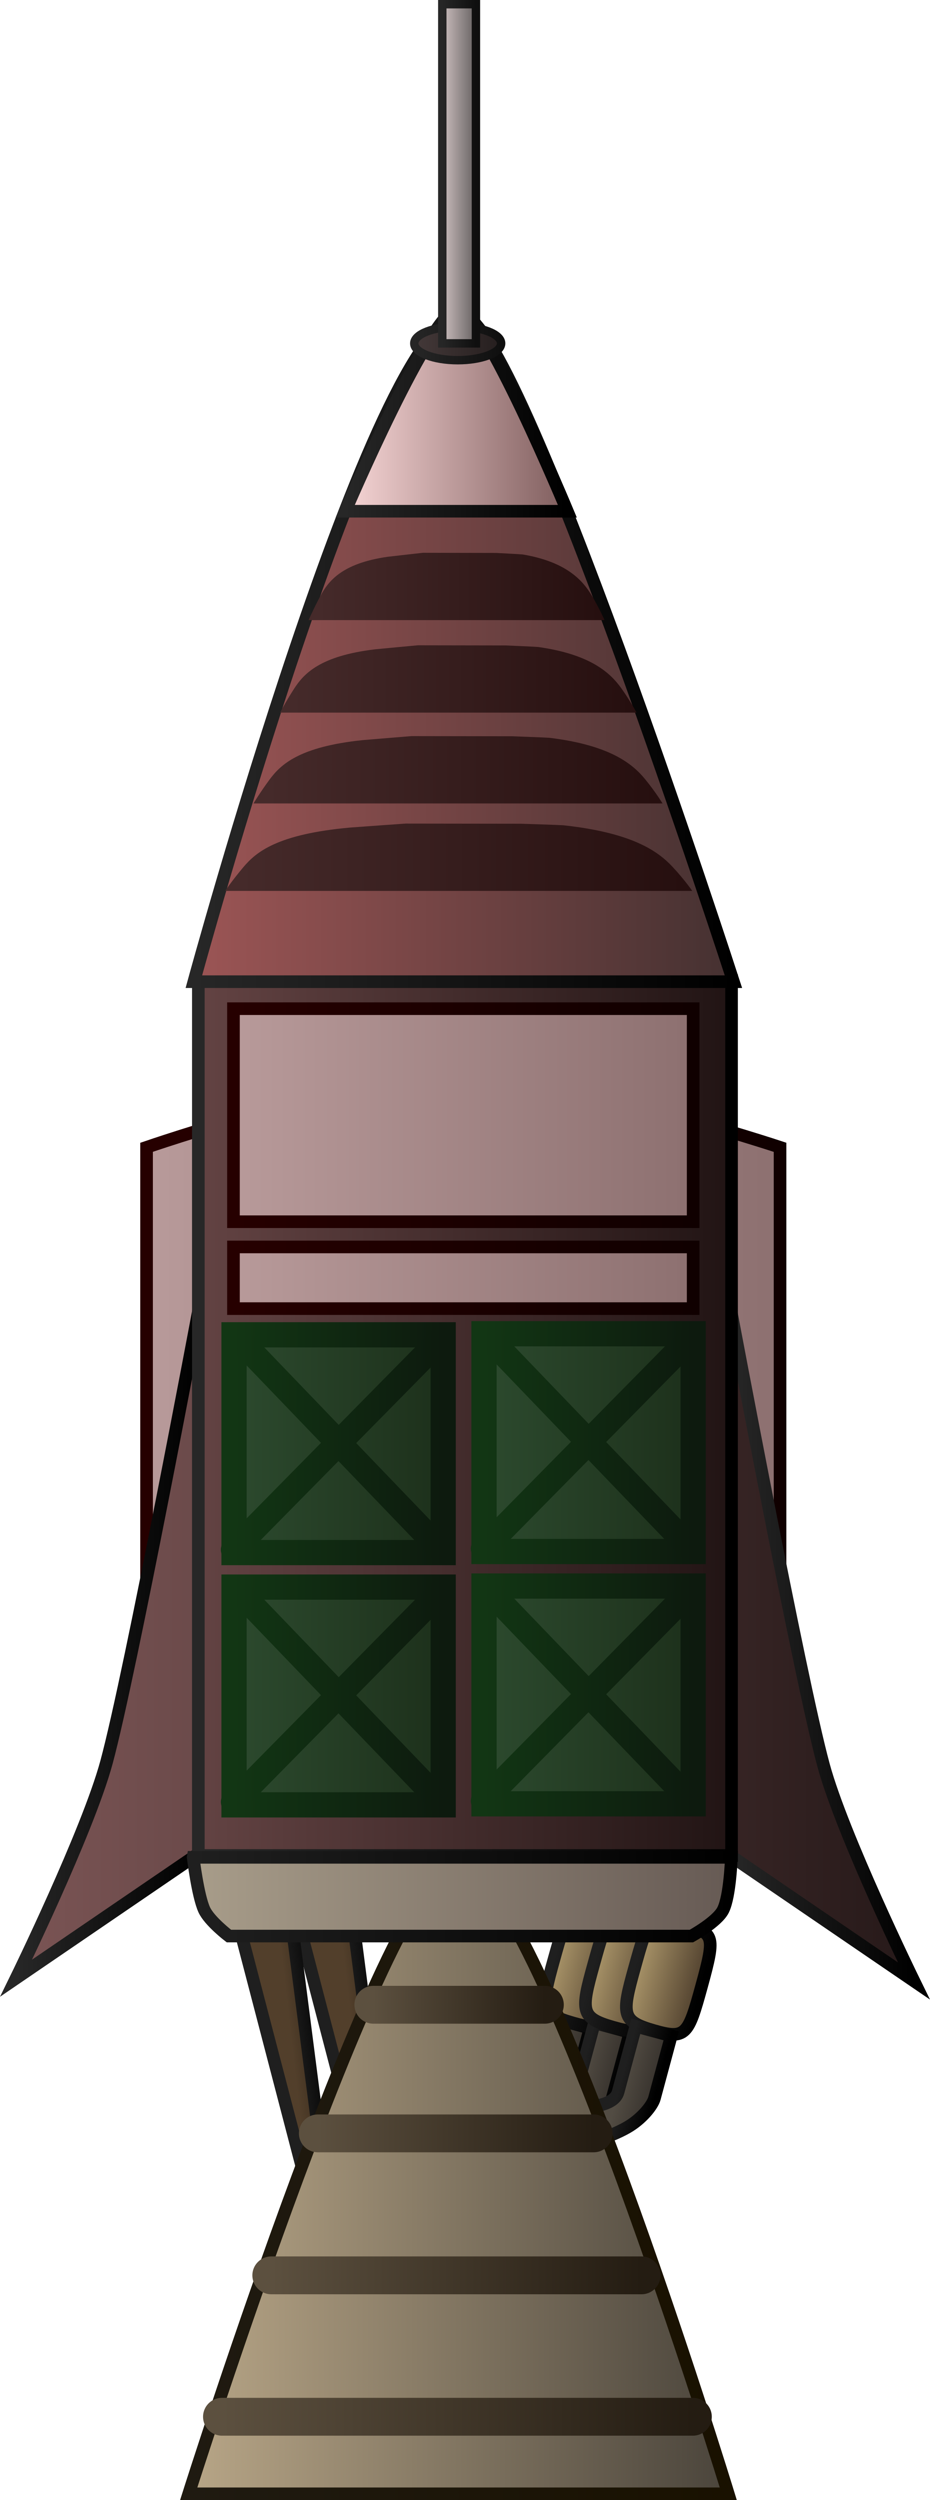 <svg version="1.1" xmlns="http://www.w3.org/2000/svg" xmlns:xlink="http://www.w3.org/1999/xlink" width="110.596" height="297.297" viewBox="0,0,110.596,297.297"><defs><linearGradient x1="202.333" y1="150.992" x2="277.667" y2="150.992" gradientUnits="userSpaceOnUse" id="color-1"><stop offset="0" stop-color="#b89a9a"/><stop offset="1" stop-color="#8d7070"/></linearGradient><linearGradient x1="202.333" y1="150.992" x2="277.667" y2="150.992" gradientUnits="userSpaceOnUse" id="color-2"><stop offset="0" stop-color="#260000"/><stop offset="1" stop-color="#100000"/></linearGradient><linearGradient x1="271.823" y1="177.501" x2="303.629" y2="177.501" gradientUnits="userSpaceOnUse" id="color-3"><stop offset="0" stop-color="#362424"/><stop offset="1" stop-color="#1f1414"/></linearGradient><linearGradient x1="271.823" y1="178.594" x2="293.578" y2="178.594" gradientUnits="userSpaceOnUse" id="color-4"><stop offset="0" stop-color="#272727"/><stop offset="1" stop-color="#000000"/></linearGradient><linearGradient x1="208.578" y1="177.168" x2="176.772" y2="177.168" gradientUnits="userSpaceOnUse" id="color-5"><stop offset="0" stop-color="#6b4a4a"/><stop offset="1" stop-color="#825959"/></linearGradient><linearGradient x1="186.823" y1="178.261" x2="208.578" y2="178.261" gradientUnits="userSpaceOnUse" id="color-6"><stop offset="0" stop-color="#272727"/><stop offset="1" stop-color="#000000"/></linearGradient><linearGradient x1="208.49" y1="151.511" x2="271.899" y2="151.511" gradientUnits="userSpaceOnUse" id="color-7"><stop offset="0" stop-color="#634343"/><stop offset="1" stop-color="#211414"/></linearGradient><linearGradient x1="208.49" y1="151.511" x2="271.899" y2="151.511" gradientUnits="userSpaceOnUse" id="color-8"><stop offset="0" stop-color="#272727"/><stop offset="1" stop-color="#000000"/></linearGradient><linearGradient x1="212.667" y1="115.5" x2="267.333" y2="115.5" gradientUnits="userSpaceOnUse" id="color-9"><stop offset="0" stop-color="#b89a9a"/><stop offset="1" stop-color="#8d7070"/></linearGradient><linearGradient x1="212.667" y1="115.5" x2="267.333" y2="115.5" gradientUnits="userSpaceOnUse" id="color-10"><stop offset="0" stop-color="#260000"/><stop offset="1" stop-color="#100000"/></linearGradient><linearGradient x1="212.667" y1="134.833" x2="267.333" y2="134.833" gradientUnits="userSpaceOnUse" id="color-11"><stop offset="0" stop-color="#b89a9a"/><stop offset="1" stop-color="#8d7070"/></linearGradient><linearGradient x1="212.667" y1="134.833" x2="267.333" y2="134.833" gradientUnits="userSpaceOnUse" id="color-12"><stop offset="0" stop-color="#260000"/><stop offset="1" stop-color="#100000"/></linearGradient><linearGradient x1="242.461" y1="154.437" x2="267.332" y2="154.437" gradientUnits="userSpaceOnUse" id="color-13"><stop offset="0" stop-color="#2c4a2e"/><stop offset="1" stop-color="#1d301b"/></linearGradient><linearGradient x1="242.461" y1="154.437" x2="267.332" y2="154.437" gradientUnits="userSpaceOnUse" id="color-14"><stop offset="0" stop-color="#123614"/><stop offset="1" stop-color="#0d1a0e"/></linearGradient><linearGradient x1="242.394" y1="154.446" x2="267.208" y2="154.446" gradientUnits="userSpaceOnUse" id="color-15"><stop offset="0" stop-color="#123614"/><stop offset="1" stop-color="#0d1a0e"/></linearGradient><linearGradient x1="242.394" y1="154.257" x2="267.208" y2="154.257" gradientUnits="userSpaceOnUse" id="color-16"><stop offset="0" stop-color="#123614"/><stop offset="1" stop-color="#0d1a0e"/></linearGradient><linearGradient x1="212.735" y1="154.563" x2="237.606" y2="154.563" gradientUnits="userSpaceOnUse" id="color-17"><stop offset="0" stop-color="#2c4a2e"/><stop offset="1" stop-color="#1d301b"/></linearGradient><linearGradient x1="212.735" y1="154.563" x2="237.606" y2="154.563" gradientUnits="userSpaceOnUse" id="color-18"><stop offset="0" stop-color="#123614"/><stop offset="1" stop-color="#0d1a0e"/></linearGradient><linearGradient x1="212.668" y1="154.572" x2="237.482" y2="154.572" gradientUnits="userSpaceOnUse" id="color-19"><stop offset="0" stop-color="#123614"/><stop offset="1" stop-color="#0d1a0e"/></linearGradient><linearGradient x1="212.668" y1="154.383" x2="237.482" y2="154.383" gradientUnits="userSpaceOnUse" id="color-20"><stop offset="0" stop-color="#123614"/><stop offset="1" stop-color="#0d1a0e"/></linearGradient><linearGradient x1="242.461" y1="184.437" x2="267.332" y2="184.437" gradientUnits="userSpaceOnUse" id="color-21"><stop offset="0" stop-color="#2c4a2e"/><stop offset="1" stop-color="#1d301b"/></linearGradient><linearGradient x1="242.461" y1="184.437" x2="267.332" y2="184.437" gradientUnits="userSpaceOnUse" id="color-22"><stop offset="0" stop-color="#123614"/><stop offset="1" stop-color="#0d1a0e"/></linearGradient><linearGradient x1="242.394" y1="184.446" x2="267.208" y2="184.446" gradientUnits="userSpaceOnUse" id="color-23"><stop offset="0" stop-color="#123614"/><stop offset="1" stop-color="#0d1a0e"/></linearGradient><linearGradient x1="242.394" y1="184.257" x2="267.208" y2="184.257" gradientUnits="userSpaceOnUse" id="color-24"><stop offset="0" stop-color="#123614"/><stop offset="1" stop-color="#0d1a0e"/></linearGradient><linearGradient x1="212.735" y1="184.563" x2="237.606" y2="184.563" gradientUnits="userSpaceOnUse" id="color-25"><stop offset="0" stop-color="#2c4a2e"/><stop offset="1" stop-color="#1d301b"/></linearGradient><linearGradient x1="212.735" y1="184.563" x2="237.606" y2="184.563" gradientUnits="userSpaceOnUse" id="color-26"><stop offset="0" stop-color="#123614"/><stop offset="1" stop-color="#0d1a0e"/></linearGradient><linearGradient x1="212.668" y1="184.572" x2="237.482" y2="184.572" gradientUnits="userSpaceOnUse" id="color-27"><stop offset="0" stop-color="#123614"/><stop offset="1" stop-color="#0d1a0e"/></linearGradient><linearGradient x1="212.668" y1="184.383" x2="237.482" y2="184.383" gradientUnits="userSpaceOnUse" id="color-28"><stop offset="0" stop-color="#123614"/><stop offset="1" stop-color="#0d1a0e"/></linearGradient><linearGradient x1="207.956" y1="67.537" x2="272.125" y2="67.537" gradientUnits="userSpaceOnUse" id="color-29"><stop offset="0" stop-color="#9c5555"/><stop offset="1" stop-color="#453131"/></linearGradient><linearGradient x1="207.956" y1="67.517" x2="272.125" y2="67.517" gradientUnits="userSpaceOnUse" id="color-30"><stop offset="0" stop-color="#272727"/><stop offset="1" stop-color="#000000"/></linearGradient><linearGradient x1="225.956" y1="39.622" x2="252.125" y2="39.622" gradientUnits="userSpaceOnUse" id="color-31"><stop offset="0" stop-color="#f7d6d6"/><stop offset="1" stop-color="#805e5e"/></linearGradient><linearGradient x1="225.956" y1="39.619" x2="252.125" y2="39.619" gradientUnits="userSpaceOnUse" id="color-32"><stop offset="0" stop-color="#272727"/><stop offset="1" stop-color="#000000"/></linearGradient><linearGradient x1="222.746" y1="52.525" x2="256.226" y2="52.525" gradientUnits="userSpaceOnUse" id="color-33"><stop offset="0" stop-color="#452a2a"/><stop offset="1" stop-color="#260f0f"/></linearGradient><linearGradient x1="219.587" y1="63.525" x2="259.912" y2="63.525" gradientUnits="userSpaceOnUse" id="color-34"><stop offset="0" stop-color="#452a2a"/><stop offset="1" stop-color="#260f0f"/></linearGradient><linearGradient x1="216.63" y1="74.325" x2="262.9" y2="74.325" gradientUnits="userSpaceOnUse" id="color-35"><stop offset="0" stop-color="#452a2a"/><stop offset="1" stop-color="#260f0f"/></linearGradient><linearGradient x1="213.48" y1="84.725" x2="266.323" y2="84.725" gradientUnits="userSpaceOnUse" id="color-36"><stop offset="0" stop-color="#452a2a"/><stop offset="1" stop-color="#260f0f"/></linearGradient><linearGradient x1="234.167" y1="23.722" x2="244.5" y2="23.722" gradientUnits="userSpaceOnUse" id="color-37"><stop offset="0" stop-color="#443939"/><stop offset="1" stop-color="#251e1e"/></linearGradient><linearGradient x1="234.167" y1="23.722" x2="244.5" y2="23.722" gradientUnits="userSpaceOnUse" id="color-38"><stop offset="0" stop-color="#262626"/><stop offset="1" stop-color="#0f0f0f"/></linearGradient><linearGradient x1="237.5" y1="3.556" x2="241.5" y2="3.556" gradientUnits="userSpaceOnUse" id="color-39"><stop offset="0" stop-color="#ccbebe"/><stop offset="1" stop-color="#656161"/></linearGradient><linearGradient x1="237.5" y1="3.556" x2="241.5" y2="3.556" gradientUnits="userSpaceOnUse" id="color-40"><stop offset="0" stop-color="#262626"/><stop offset="1" stop-color="#0f0f0f"/></linearGradient><linearGradient x1="249.088" y1="229.455" x2="253.305" y2="230.59" gradientUnits="userSpaceOnUse" id="color-41"><stop offset="0" stop-color="#524c43"/><stop offset="1" stop-color="#36312c"/></linearGradient><linearGradient x1="249.088" y1="229.455" x2="253.305" y2="230.59" gradientUnits="userSpaceOnUse" id="color-42"><stop offset="0" stop-color="#1f1f1f"/><stop offset="1" stop-color="#000000"/></linearGradient><linearGradient x1="250.74" y1="216.024" x2="258.721" y2="218.173" gradientUnits="userSpaceOnUse" id="color-43"><stop offset="0" stop-color="#ab966a"/><stop offset="1" stop-color="#4f3f2d"/></linearGradient><linearGradient x1="250.74" y1="216.024" x2="258.721" y2="218.173" gradientUnits="userSpaceOnUse" id="color-44"><stop offset="0" stop-color="#1f1f1f"/><stop offset="1" stop-color="#000000"/></linearGradient><linearGradient x1="227.32" y1="229.216" x2="231.81" y2="228.71" gradientUnits="userSpaceOnUse" id="color-45"><stop offset="0" stop-color="#523f2b"/><stop offset="1" stop-color="#2e2316"/></linearGradient><linearGradient x1="227.32" y1="229.216" x2="231.81" y2="228.71" gradientUnits="userSpaceOnUse" id="color-46"><stop offset="0" stop-color="#1f1f1f"/><stop offset="1" stop-color="#000000"/></linearGradient><linearGradient x1="253.838" y1="229.955" x2="258.055" y2="231.09" gradientUnits="userSpaceOnUse" id="color-47"><stop offset="0" stop-color="#524c43"/><stop offset="1" stop-color="#36312c"/></linearGradient><linearGradient x1="253.838" y1="229.955" x2="258.055" y2="231.09" gradientUnits="userSpaceOnUse" id="color-48"><stop offset="0" stop-color="#1f1f1f"/><stop offset="1" stop-color="#000000"/></linearGradient><linearGradient x1="255.49" y1="216.524" x2="263.471" y2="218.673" gradientUnits="userSpaceOnUse" id="color-49"><stop offset="0" stop-color="#ab966a"/><stop offset="1" stop-color="#4f3f2d"/></linearGradient><linearGradient x1="255.49" y1="216.524" x2="263.471" y2="218.673" gradientUnits="userSpaceOnUse" id="color-50"><stop offset="0" stop-color="#1f1f1f"/><stop offset="1" stop-color="#000000"/></linearGradient><linearGradient x1="260.354" y1="216.929" x2="268.334" y2="219.077" gradientUnits="userSpaceOnUse" id="color-51"><stop offset="0" stop-color="#ab966a"/><stop offset="1" stop-color="#4f3f2d"/></linearGradient><linearGradient x1="260.354" y1="216.929" x2="268.334" y2="219.077" gradientUnits="userSpaceOnUse" id="color-52"><stop offset="0" stop-color="#1f1f1f"/><stop offset="1" stop-color="#000000"/></linearGradient><linearGradient x1="258.756" y1="230.368" x2="262.973" y2="231.503" gradientUnits="userSpaceOnUse" id="color-53"><stop offset="0" stop-color="#524c43"/><stop offset="1" stop-color="#36312c"/></linearGradient><linearGradient x1="258.756" y1="230.368" x2="262.973" y2="231.503" gradientUnits="userSpaceOnUse" id="color-54"><stop offset="0" stop-color="#1f1f1f"/><stop offset="1" stop-color="#000000"/></linearGradient><linearGradient x1="219.82" y1="227.966" x2="224.31" y2="227.46" gradientUnits="userSpaceOnUse" id="color-55"><stop offset="0" stop-color="#523f2b"/><stop offset="1" stop-color="#2e2316"/></linearGradient><linearGradient x1="219.82" y1="227.966" x2="224.31" y2="227.46" gradientUnits="userSpaceOnUse" id="color-56"><stop offset="0" stop-color="#1f1f1f"/><stop offset="1" stop-color="#000000"/></linearGradient><linearGradient x1="207.342" y1="241.894" x2="271.51" y2="241.894" gradientUnits="userSpaceOnUse" id="color-57"><stop offset="0" stop-color="#b8a687"/><stop offset="1" stop-color="#4a443b"/></linearGradient><linearGradient x1="207.342" y1="241.894" x2="271.51" y2="241.894" gradientUnits="userSpaceOnUse" id="color-58"><stop offset="0" stop-color="#1f1a11"/><stop offset="1" stop-color="#191100"/></linearGradient><linearGradient x1="229.3" y1="221.281" x2="249.7" y2="221.281" gradientUnits="userSpaceOnUse" id="color-59"><stop offset="0" stop-color="#5c503f"/><stop offset="1" stop-color="#241c12"/></linearGradient><linearGradient x1="222.7" y1="236.575" x2="255.5" y2="236.575" gradientUnits="userSpaceOnUse" id="color-60"><stop offset="0" stop-color="#5c503f"/><stop offset="1" stop-color="#241c12"/></linearGradient><linearGradient x1="217.163" y1="253.457" x2="261.198" y2="253.457" gradientUnits="userSpaceOnUse" id="color-61"><stop offset="0" stop-color="#5c503f"/><stop offset="1" stop-color="#241c12"/></linearGradient><linearGradient x1="211.3" y1="270.272" x2="267.3" y2="270.272" gradientUnits="userSpaceOnUse" id="color-62"><stop offset="0" stop-color="#5c503f"/><stop offset="1" stop-color="#241c12"/></linearGradient><linearGradient x1="207.875" y1="208.43" x2="271.875" y2="208.43" gradientUnits="userSpaceOnUse" id="color-63"><stop offset="0" stop-color="#a89d8a"/><stop offset="1" stop-color="#665a54"/></linearGradient><linearGradient x1="207.875" y1="208.43" x2="271.875" y2="208.43" gradientUnits="userSpaceOnUse" id="color-64"><stop offset="0" stop-color="#1f1f1f"/><stop offset="1" stop-color="#000000"/></linearGradient></defs><g transform="translate(-184.903,17.111)"><g data-paper-data="{&quot;isPaintingLayer&quot;:true}" fill-rule="nonzero" stroke-linejoin="miter" stroke-miterlimit="10" stroke-dasharray="" stroke-dashoffset="0" style="mix-blend-mode: normal"><g stroke-width="1.5" stroke-linecap="butt"><path d="M202.333,182.667v-63.349c0,0 24.649,-8.484 36.887,-8.484c12.844,0 38.446,8.484 38.446,8.484v63.349z" fill="url(#color-1)" stroke="url(#color-2)"/><path d="M271.823,203.594v-64.852c0,0 8.161,43.534 11.014,54.044c2.257,8.316 10.741,25.659 10.741,25.659z" fill="url(#color-3)" stroke="url(#color-4)"/><path d="M186.823,218.112c0,0 8.483,-17.343 10.741,-25.659c2.853,-10.511 11.014,-54.044 11.014,-54.044v64.852z" data-paper-data="{&quot;index&quot;:null}" fill="url(#color-5)" stroke="url(#color-6)"/><path d="M208.49,203.529v-104.037h63.409v104.037z" fill="url(#color-7)" stroke="url(#color-8)"/><path d="M212.667,128.167v-25.333h54.667v25.333z" fill="url(#color-9)" stroke="url(#color-10)"/><path d="M212.667,138.5v-7.333h54.667v7.333z" fill="url(#color-11)" stroke="url(#color-12)"/></g><g stroke-width="3"><path d="M242.461,167.384v-25.895h24.871v25.895z" fill="url(#color-13)" stroke="url(#color-14)" stroke-linecap="butt"/><path d="M242.394,167.042l24.814,-25.192" fill="none" stroke="url(#color-15)" stroke-linecap="round"/><path d="M242.646,141.599l24.562,25.57" fill="none" stroke="url(#color-16)" stroke-linecap="round"/><path d="M212.735,167.51v-25.895h24.871v25.895z" fill="url(#color-17)" stroke="url(#color-18)" stroke-linecap="butt"/><path d="M212.668,167.168l24.814,-25.192" fill="none" stroke="url(#color-19)" stroke-linecap="round"/><path d="M212.92,141.725l24.562,25.57" fill="none" stroke="url(#color-20)" stroke-linecap="round"/><path d="M242.461,197.384v-25.895h24.871v25.895z" fill="url(#color-21)" stroke="url(#color-22)" stroke-linecap="butt"/><path d="M242.394,197.042l24.814,-25.192" fill="none" stroke="url(#color-23)" stroke-linecap="round"/><path d="M267.208,197.168l-24.562,-25.57" fill="none" stroke="url(#color-24)" stroke-linecap="round"/><path d="M212.735,197.51v-25.895h24.871v25.895z" fill="url(#color-25)" stroke="url(#color-26)" stroke-linecap="butt"/><path d="M237.482,171.976l-24.814,25.192" fill="none" stroke="url(#color-27)" stroke-linecap="round"/><path d="M212.92,171.725l24.562,25.57" fill="none" stroke="url(#color-28)" stroke-linecap="round"/></g><g stroke-linecap="butt"><path d="M207.956,99.623c0,0 21.611,-79.25 31.898,-79.25c6.599,0 32.271,79.25 32.271,79.25z" fill="url(#color-29)" stroke="url(#color-30)" stroke-width="1.5"/><path d="M225.956,43.681c0,0 10.26,-24.02 13.45,-24.119c2.9,-0.09 12.969,24.119 12.969,24.119z" fill="url(#color-31)" stroke="url(#color-32)" stroke-width="1.5"/><path d="M221.601,56.629c0,0 0.555,-1.286 1.371,-2.816c0.958,-1.796 2.544,-3.928 8.025,-4.714c0.213,-0.03 4.208,-0.477 4.208,-0.477l8.691,0.019c0,0 3.005,0.153 3.181,0.183c5.187,0.878 7.135,3.082 8.225,4.925c0.93,1.571 1.495,2.88 1.495,2.88z" data-paper-data="{&quot;index&quot;:null}" fill="url(#color-33)" stroke="#000000" stroke-width="0"/><path d="M218.209,67.629c0,0 0.669,-1.286 1.652,-2.816c1.153,-1.796 3.064,-3.928 9.665,-4.714c0.256,-0.03 5.068,-0.477 5.068,-0.477l10.468,0.019c0,0 3.619,0.153 3.831,0.183c6.248,0.878 8.594,3.082 9.907,4.925c1.12,1.571 1.801,2.88 1.801,2.88z" data-paper-data="{&quot;index&quot;:null}" fill="url(#color-34)" stroke="#000000" stroke-width="0"/><path d="M215.048,78.429c0,0 0.768,-1.286 1.895,-2.816c1.323,-1.796 3.515,-3.928 11.09,-4.714c0.294,-0.03 5.815,-0.477 5.815,-0.477l12.012,0.019c0,0 4.152,0.153 4.396,0.183c7.169,0.878 9.861,3.082 11.367,4.925c1.285,1.571 2.067,2.88 2.067,2.88z" data-paper-data="{&quot;index&quot;:null}" fill="url(#color-35)" stroke="#000000" stroke-width="0"/><path d="M211.673,88.829c0,0 0.877,-1.286 2.165,-2.816c1.511,-1.796 4.015,-3.928 12.666,-4.714c0.336,-0.03 6.641,-0.477 6.641,-0.477l13.718,0.019c0,0 4.742,0.153 5.021,0.183c8.187,0.878 11.261,3.082 12.982,4.925c1.467,1.571 2.36,2.88 2.36,2.88z" data-paper-data="{&quot;index&quot;:null}" fill="url(#color-36)" stroke="#000000" stroke-width="0"/><path d="M244.5,23.722c0,1.105 -2.313,2 -5.167,2c-2.853,0 -5.167,-0.895 -5.167,-2c0,-1.105 2.313,-2 5.167,-2c2.853,0 5.167,0.895 5.167,2z" fill="url(#color-37)" stroke="url(#color-38)" stroke-width="1"/><path d="M237.5,23.722v-40.333h4v40.333z" fill="url(#color-39)" stroke="url(#color-40)" stroke-width="1"/></g><g><path d="M247.331,235.981l3.514,-13.053l4.217,1.135l-3.514,13.053z" fill="url(#color-41)" stroke="url(#color-42)" stroke-width="1.5" stroke-linecap="butt"/><path d="M258.721,218.173c-1.586,5.773 -1.847,6.367 -5.696,5.265c-3.85,-1.102 -3.811,-1.932 -2.284,-7.413c1.686,-6.052 1.788,-6.476 5.696,-5.265c3.745,1.161 4.026,1.073 2.284,7.413z" fill="url(#color-43)" stroke="url(#color-44)" stroke-width="1.5" stroke-linecap="butt"/><path d="M230.725,251.043l-10.331,-39.585l6.41,-0.835l5.161,40.163z" fill="url(#color-45)" stroke="url(#color-46)" stroke-width="1.5" stroke-linecap="butt"/><path d="M252.081,236.481l3.514,-13.053l4.217,1.135l-3.514,13.053z" fill="url(#color-47)" stroke="url(#color-48)" stroke-width="1.5" stroke-linecap="butt"/><path d="M263.471,218.673c-1.586,5.773 -1.847,6.367 -5.696,5.265c-3.85,-1.102 -3.811,-1.932 -2.284,-7.413c1.686,-6.052 1.788,-6.476 5.696,-5.265c3.745,1.161 4.026,1.073 2.284,7.413z" fill="url(#color-49)" stroke="url(#color-50)" stroke-width="1.5" stroke-linecap="butt"/><path d="M268.334,219.077c-1.586,5.773 -1.847,6.367 -5.696,5.265c-3.85,-1.102 -3.811,-1.932 -2.284,-7.413c1.686,-6.052 1.788,-6.476 5.696,-5.265c3.745,1.161 4.026,1.073 2.284,7.413z" fill="url(#color-51)" stroke="url(#color-52)" stroke-width="1.5" stroke-linecap="butt"/><path d="M254.014,233.445c0,0 3.881,0.122 4.398,-1.8c0.631,-2.344 2.101,-7.804 2.101,-7.804l4.217,1.135c0,0 -1.378,5.121 -1.999,7.424c-0.232,0.861 -1.513,2.467 -3.245,3.462c-2.301,1.321 -5.166,1.937 -5.166,1.937z" fill="url(#color-53)" stroke="url(#color-54)" stroke-width="1.5" stroke-linecap="butt"/><path d="M223.225,249.793l-10.331,-39.585l6.41,-0.835l5.161,40.163z" fill="url(#color-55)" stroke="url(#color-56)" stroke-width="1.5" stroke-linecap="butt"/><path d="M207.342,279.436c0,0 23.96,-75.632 32.089,-75.081c9.299,0.63 32.08,75.081 32.08,75.081z" fill="url(#color-57)" stroke="url(#color-58)" stroke-width="1.5" stroke-linecap="butt"/><path d="M229.3,221.281h20.4" fill="none" stroke="url(#color-59)" stroke-width="4.5" stroke-linecap="round"/><path d="M222.7,236.575h32.8" fill="none" stroke="url(#color-60)" stroke-width="4.5" stroke-linecap="round"/><path d="M261.198,253.457h-44.034" fill="none" stroke="url(#color-61)" stroke-width="4.5" stroke-linecap="round"/><path d="M211.3,270.272h56" fill="none" stroke="url(#color-62)" stroke-width="4.5" stroke-linecap="round"/><path d="M207.875,203.75h64c0,0 -0.144,4.611 -0.987,6.271c-0.722,1.424 -3.763,3.09 -3.763,3.09h-55c0,0 -2.318,-1.767 -2.94,-3.136c-0.765,-1.685 -1.31,-6.224 -1.31,-6.224z" fill="url(#color-63)" stroke="url(#color-64)" stroke-width="1.5" stroke-linecap="butt"/></g></g></g></svg>
